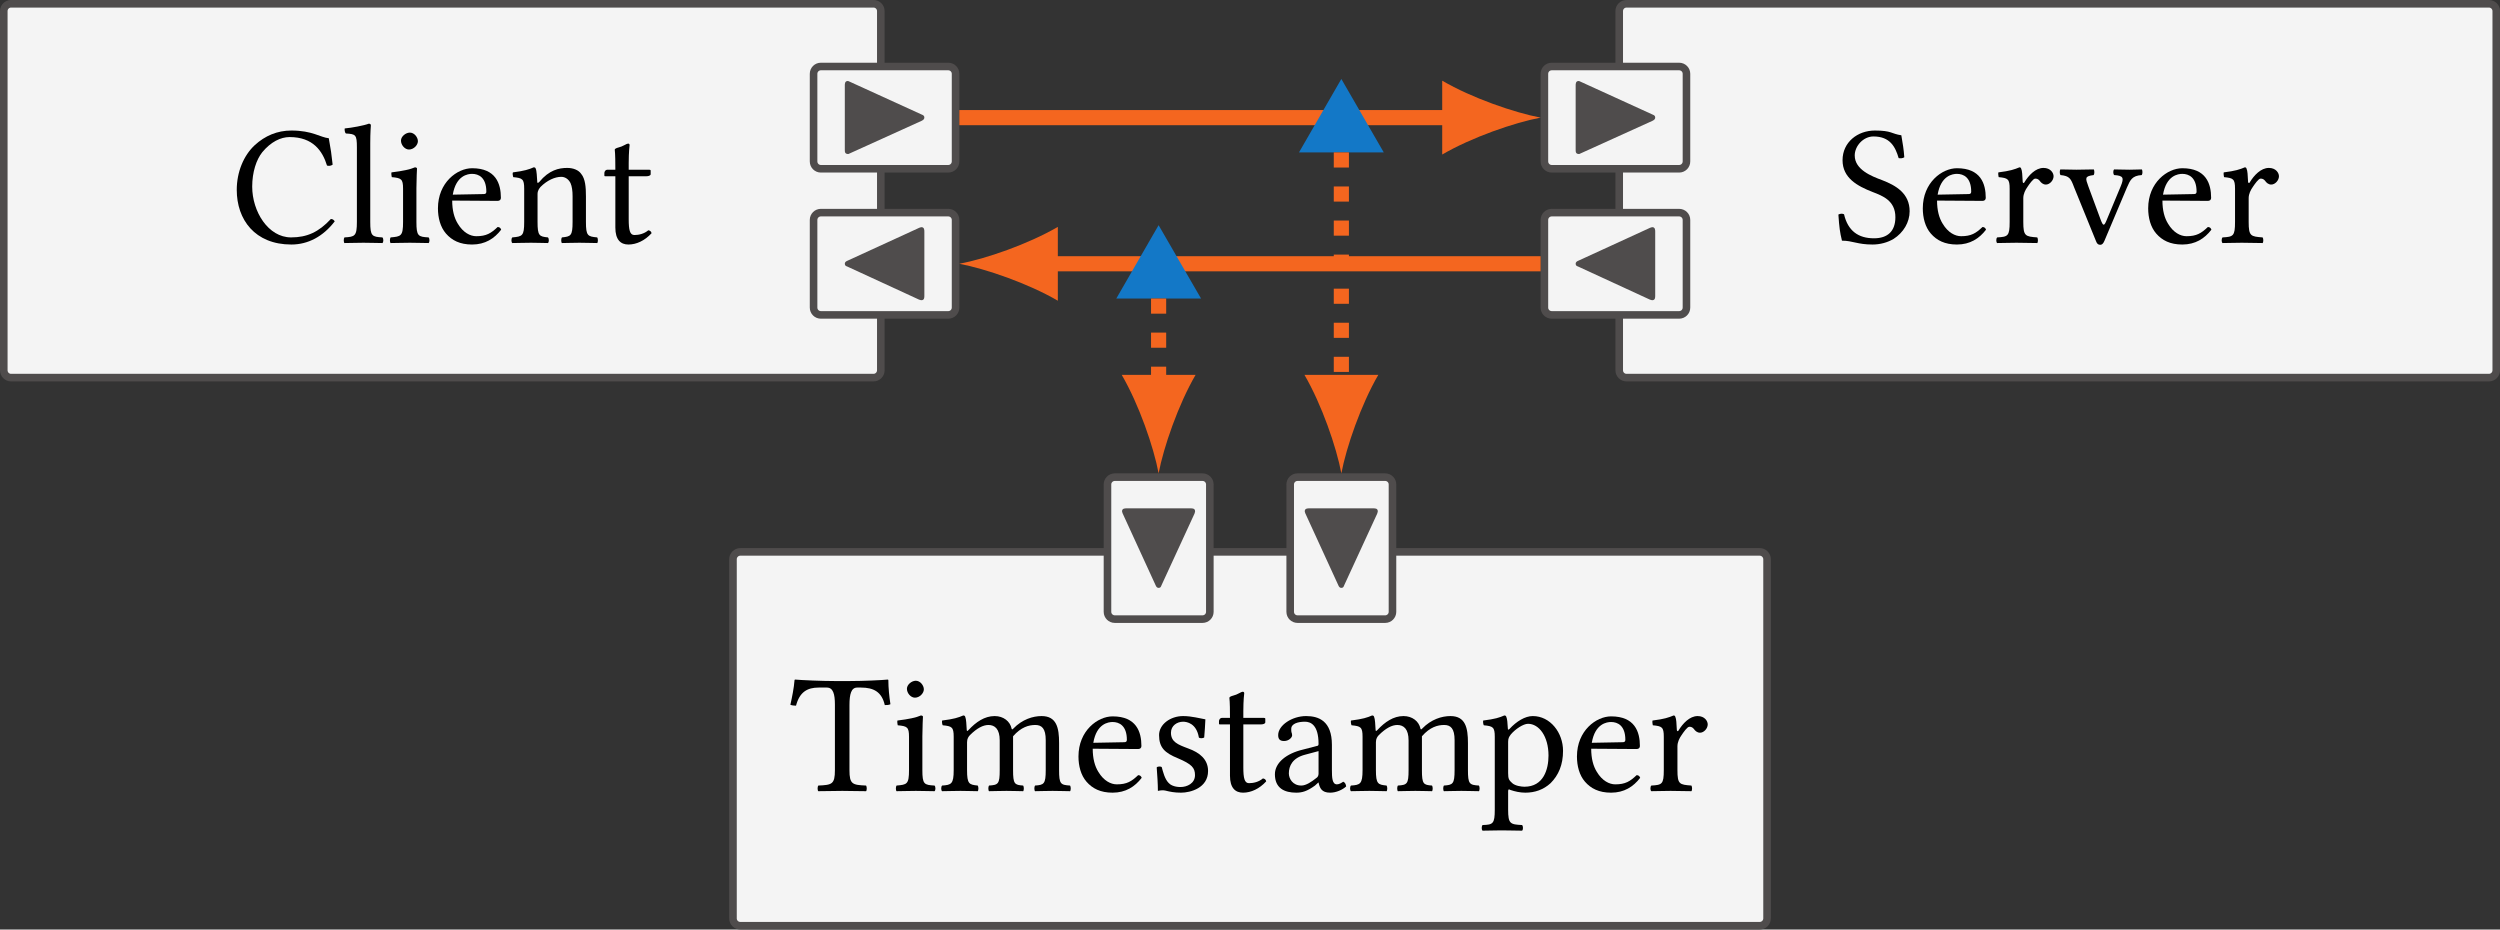 <?xml version="1.0" encoding="UTF-8"?>
<svg xmlns="http://www.w3.org/2000/svg" xmlns:xlink="http://www.w3.org/1999/xlink" width="131.58pt" height="48.923pt" viewBox="0 0 131.58 48.923" version="1.1">
<rect x="0" y="0" width="131.58" height="48.923" fill="#333333" stroke="none"/>
<defs>
<g>
<symbol overflow="visible" id="glyph0-0">
<path style="stroke:none;" d="M 0.453 -5.406 L 1.969 -3.125 L 0.453 -0.859 Z M 0.719 -0.453 L 2.25 -2.719 L 3.766 -0.453 Z M 2.516 -3.125 L 4.031 -5.406 L 4.031 -0.859 Z M 2.25 -3.531 L 0.719 -5.797 L 3.766 -5.797 Z M 0 0 L 4.484 0 L 4.484 -6.266 L 0 -6.266 Z M 0 0 "/>
</symbol>
<symbol overflow="visible" id="glyph0-1">
<path style="stroke:none;" d="M 3.203 0.094 C 4.078 0.094 4.875 -0.328 5.484 -1.125 C 5.438 -1.203 5.375 -1.25 5.281 -1.25 C 4.641 -0.562 4.031 -0.281 3.188 -0.281 C 1.984 -0.281 1.141 -1.641 1.141 -2.953 C 1.141 -3.719 1.359 -4.375 1.672 -4.766 C 2.125 -5.312 2.641 -5.562 3.109 -5.562 C 4.344 -5.562 4.844 -4.828 5.078 -4.062 C 5.188 -4.031 5.281 -4.047 5.375 -4.109 C 5.328 -4.578 5.266 -5 5.172 -5.5 C 4.719 -5.547 4.312 -5.906 3.203 -5.906 C 2.453 -5.906 1.812 -5.625 1.281 -5.141 C 0.688 -4.594 0.328 -3.719 0.328 -2.781 C 0.328 -1.219 1.281 0.094 3.203 0.094 Z M 3.203 0.094 "/>
</symbol>
<symbol overflow="visible" id="glyph0-2">
<path style="stroke:none;" d="M 0.859 -1.094 C 0.859 -0.344 0.75 -0.312 0.203 -0.281 C 0.156 -0.219 0.156 -0.031 0.203 0.016 C 0.516 0.016 0.859 0 1.203 0 C 1.562 0 1.906 0.016 2.203 0.016 C 2.266 -0.031 2.266 -0.219 2.203 -0.281 C 1.656 -0.312 1.562 -0.344 1.562 -1.094 L 1.562 -5.234 C 1.562 -5.812 1.594 -6.172 1.594 -6.172 C 1.594 -6.234 1.562 -6.266 1.484 -6.266 C 1.25 -6.172 0.578 -6.047 0.219 -6.016 C 0.203 -5.953 0.219 -5.797 0.281 -5.75 C 0.797 -5.719 0.859 -5.688 0.859 -5.016 Z M 0.859 -1.094 "/>
</symbol>
<symbol overflow="visible" id="glyph0-3">
<path style="stroke:none;" d="M 0.812 -5.375 C 0.812 -5.141 1.016 -4.906 1.234 -4.906 C 1.484 -4.906 1.703 -5.141 1.703 -5.344 C 1.703 -5.547 1.516 -5.797 1.281 -5.797 C 1.062 -5.797 0.812 -5.594 0.812 -5.375 Z M 1.625 -1.094 L 1.625 -2.875 C 1.625 -3.328 1.656 -3.906 1.656 -3.906 C 1.656 -3.938 1.609 -3.969 1.547 -3.969 C 1.297 -3.859 0.938 -3.781 0.312 -3.703 C 0.297 -3.656 0.312 -3.5 0.328 -3.453 C 0.828 -3.406 0.922 -3.359 0.922 -2.844 L 0.922 -1.094 C 0.922 -0.344 0.812 -0.328 0.266 -0.281 C 0.219 -0.219 0.219 -0.031 0.266 0.016 C 0.562 0.016 0.922 0 1.281 0 C 1.625 0 1.969 0.016 2.266 0.016 C 2.328 -0.031 2.328 -0.219 2.266 -0.281 C 1.719 -0.312 1.625 -0.344 1.625 -1.094 Z M 1.625 -1.094 "/>
</symbol>
<symbol overflow="visible" id="glyph0-4">
<path style="stroke:none;" d="M 1.109 -2.531 C 1.281 -3.547 1.906 -3.625 2.125 -3.625 C 2.469 -3.625 2.875 -3.438 2.875 -2.688 C 2.875 -2.594 2.828 -2.562 2.734 -2.562 Z M 3.469 -0.828 C 3.125 -0.5 2.875 -0.344 2.344 -0.344 C 2.031 -0.344 1.656 -0.531 1.375 -1 C 1.188 -1.297 1.078 -1.703 1.078 -2.219 L 3.469 -2.203 C 3.578 -2.203 3.641 -2.266 3.641 -2.359 C 3.641 -3.109 3.375 -3.922 2.125 -3.922 C 1.344 -3.922 0.328 -3.172 0.328 -1.812 C 0.328 -1.312 0.453 -0.828 0.75 -0.484 C 1.062 -0.125 1.484 0.094 2.125 0.094 C 2.812 0.094 3.297 -0.219 3.656 -0.688 C 3.625 -0.781 3.562 -0.828 3.469 -0.828 Z M 3.469 -0.828 "/>
</symbol>
<symbol overflow="visible" id="glyph0-5">
<path style="stroke:none;" d="M 1.656 -3.203 C 1.594 -3.141 1.547 -3.125 1.547 -3.203 C 1.531 -3.453 1.516 -3.797 1.469 -3.891 C 1.453 -3.938 1.438 -3.969 1.359 -3.969 C 1.109 -3.859 0.875 -3.781 0.266 -3.703 C 0.234 -3.656 0.266 -3.5 0.281 -3.453 C 0.766 -3.406 0.859 -3.359 0.859 -2.844 L 0.859 -1.094 C 0.859 -0.359 0.766 -0.328 0.234 -0.281 C 0.172 -0.219 0.172 -0.031 0.234 0.016 C 0.5 0.016 0.859 0 1.219 0 C 1.578 0 1.844 0.016 2.109 0.016 C 2.172 -0.031 2.172 -0.219 2.109 -0.281 C 1.656 -0.328 1.562 -0.359 1.562 -1.094 L 1.562 -2.562 C 1.562 -2.75 1.656 -2.859 1.719 -2.938 C 2.062 -3.281 2.469 -3.469 2.812 -3.469 C 3 -3.469 3.188 -3.359 3.297 -3.141 C 3.375 -2.969 3.406 -2.719 3.406 -2.453 L 3.406 -1.094 C 3.406 -0.359 3.312 -0.328 2.844 -0.281 C 2.797 -0.219 2.797 -0.031 2.844 0.016 C 3.109 0.016 3.406 0 3.766 0 C 4.109 0 4.438 0.016 4.703 0.016 C 4.75 -0.031 4.75 -0.219 4.703 -0.281 C 4.203 -0.328 4.109 -0.359 4.109 -1.094 L 4.109 -2.438 C 4.109 -2.922 4.078 -3.359 3.859 -3.625 C 3.719 -3.828 3.438 -3.938 3.125 -3.938 C 2.688 -3.938 2.172 -3.828 1.656 -3.203 Z M 1.656 -3.203 "/>
</symbol>
<symbol overflow="visible" id="glyph0-6">
<path style="stroke:none;" d="M 0.391 -3.844 C 0.266 -3.844 0.219 -3.734 0.219 -3.672 L 0.219 -3.547 C 0.219 -3.5 0.234 -3.5 0.266 -3.5 L 0.797 -3.5 L 0.797 -0.797 C 0.797 -0.156 1.078 0.094 1.484 0.094 C 1.906 0.094 2.344 -0.109 2.703 -0.5 C 2.688 -0.594 2.625 -0.641 2.531 -0.656 C 2.312 -0.469 2.031 -0.406 1.797 -0.406 C 1.562 -0.406 1.5 -0.672 1.5 -1.234 L 1.5 -3.5 L 2.438 -3.5 C 2.531 -3.5 2.656 -3.531 2.656 -3.609 L 2.656 -3.797 C 2.656 -3.828 2.625 -3.844 2.578 -3.844 L 1.5 -3.844 L 1.5 -4.203 C 1.5 -4.781 1.547 -5.141 1.547 -5.141 C 1.547 -5.188 1.516 -5.219 1.469 -5.219 C 1.438 -5.219 1.359 -5.188 1.281 -5.141 C 1.172 -5.078 1.078 -5.047 0.969 -5.016 C 0.859 -4.984 0.766 -4.953 0.766 -4.891 C 0.766 -4.781 0.797 -4.844 0.797 -3.844 Z M 0.391 -3.844 "/>
</symbol>
<symbol overflow="visible" id="glyph0-7">
<path style="stroke:none;" d="M 3.547 -5.656 C 3.016 -5.734 3.047 -5.906 2.156 -5.906 C 1.25 -5.906 0.453 -5.297 0.453 -4.344 C 0.453 -3.406 1.234 -2.984 2.031 -2.672 C 2.562 -2.469 3.234 -2.219 3.234 -1.344 C 3.234 -0.609 2.828 -0.234 2.109 -0.234 C 1.281 -0.234 0.734 -0.625 0.531 -1.5 C 0.422 -1.547 0.328 -1.531 0.234 -1.484 C 0.281 -0.797 0.312 -0.562 0.422 -0.109 C 0.984 -0.109 1.234 0.094 2.031 0.094 C 2.438 0.094 2.828 -0.016 3.141 -0.203 C 3.656 -0.531 3.984 -1.078 3.984 -1.656 C 3.984 -2.594 3.266 -3.016 2.531 -3.297 C 1.984 -3.5 1.094 -3.844 1.094 -4.594 C 1.094 -5.094 1.547 -5.594 2.078 -5.594 C 2.953 -5.594 3.234 -5.047 3.406 -4.453 C 3.5 -4.438 3.625 -4.438 3.703 -4.5 C 3.672 -4.938 3.625 -5.188 3.547 -5.656 Z M 3.547 -5.656 "/>
</symbol>
<symbol overflow="visible" id="glyph0-8">
<path style="stroke:none;" d="M 1.578 -3.203 C 1.562 -3.562 1.547 -3.797 1.5 -3.891 C 1.484 -3.938 1.469 -3.969 1.406 -3.969 C 1.141 -3.859 0.922 -3.781 0.297 -3.703 C 0.281 -3.656 0.297 -3.5 0.312 -3.453 C 0.797 -3.406 0.891 -3.359 0.891 -2.844 L 0.891 -1.094 C 0.891 -0.344 0.797 -0.312 0.234 -0.281 C 0.172 -0.219 0.172 -0.031 0.234 0.016 C 0.547 0.016 0.891 0 1.25 0 C 1.609 0 2.031 0.016 2.344 0.016 C 2.391 -0.031 2.391 -0.219 2.344 -0.281 C 1.719 -0.328 1.609 -0.344 1.609 -1.094 L 1.609 -2.344 C 1.609 -2.578 1.719 -2.781 1.828 -2.938 C 1.922 -3.078 2.125 -3.375 2.234 -3.375 C 2.312 -3.375 2.391 -3.359 2.469 -3.266 C 2.531 -3.172 2.641 -3.062 2.797 -3.062 C 3 -3.062 3.203 -3.281 3.203 -3.5 C 3.203 -3.672 3.047 -3.938 2.672 -3.938 C 2.25 -3.938 1.891 -3.547 1.672 -3.188 C 1.625 -3.094 1.578 -3.172 1.578 -3.203 Z M 1.578 -3.203 "/>
</symbol>
<symbol overflow="visible" id="glyph0-9">
<path style="stroke:none;" d="M 2.922 -3.562 C 3.406 -3.531 3.453 -3.422 3.266 -2.969 L 2.531 -1.203 C 2.391 -0.859 2.344 -0.859 2.203 -1.234 L 1.562 -2.969 C 1.406 -3.406 1.359 -3.5 1.844 -3.562 C 1.891 -3.625 1.891 -3.812 1.844 -3.859 C 1.547 -3.859 1.234 -3.844 0.938 -3.844 C 0.641 -3.844 0.375 -3.859 0.094 -3.859 C 0.047 -3.812 0.047 -3.625 0.094 -3.562 C 0.578 -3.516 0.641 -3.375 0.812 -2.922 L 1.969 -0.078 C 2.016 0.047 2.078 0.109 2.188 0.109 C 2.281 0.109 2.344 0.047 2.406 -0.094 L 3.594 -2.906 C 3.766 -3.297 3.859 -3.531 4.375 -3.562 C 4.422 -3.625 4.422 -3.812 4.375 -3.859 C 4.188 -3.859 3.969 -3.844 3.734 -3.844 C 3.438 -3.844 3.141 -3.859 2.922 -3.859 C 2.859 -3.812 2.859 -3.625 2.922 -3.562 Z M 2.922 -3.562 "/>
</symbol>
<symbol overflow="visible" id="glyph0-10">
<path style="stroke:none;" d="M 3.141 -1.094 L 3.141 -4.516 C 3.141 -5.094 3.234 -5.438 3.547 -5.438 L 3.75 -5.438 C 4.422 -5.438 4.844 -5.203 5 -4.516 C 5.094 -4.516 5.219 -4.516 5.297 -4.562 C 5.234 -4.969 5.188 -5.422 5.188 -5.828 C 5.188 -5.844 5.172 -5.859 5.156 -5.859 C 4.859 -5.828 3.859 -5.781 3.141 -5.781 L 2.375 -5.781 C 1.688 -5.781 0.625 -5.828 0.281 -5.859 C 0.266 -5.859 0.25 -5.844 0.25 -5.828 C 0.219 -5.422 0.125 -4.953 0.031 -4.531 C 0.109 -4.5 0.219 -4.484 0.328 -4.484 C 0.516 -5.203 0.922 -5.438 1.516 -5.438 L 1.953 -5.438 C 2.281 -5.438 2.375 -5.094 2.375 -4.547 L 2.375 -1.094 C 2.375 -0.344 2.219 -0.312 1.5 -0.281 C 1.453 -0.219 1.453 -0.031 1.5 0.016 C 1.953 0.016 2.406 0 2.766 0 C 3.109 0 3.562 0.016 4.016 0.016 C 4.062 -0.031 4.062 -0.219 4.016 -0.281 C 3.297 -0.312 3.141 -0.344 3.141 -1.094 Z M 3.141 -1.094 "/>
</symbol>
<symbol overflow="visible" id="glyph0-11">
<path style="stroke:none;" d="M 1.531 -3.203 C 1.516 -3.484 1.5 -3.797 1.453 -3.891 C 1.438 -3.938 1.422 -3.969 1.344 -3.969 C 1.094 -3.859 0.859 -3.781 0.234 -3.703 C 0.219 -3.656 0.234 -3.5 0.266 -3.453 C 0.75 -3.406 0.844 -3.359 0.844 -2.844 L 0.844 -1.094 C 0.844 -0.359 0.719 -0.312 0.234 -0.281 C 0.172 -0.219 0.172 -0.031 0.234 0.016 C 0.5 0.016 0.844 0 1.203 0 C 1.562 0 1.844 0.016 2.109 0.016 C 2.156 -0.031 2.156 -0.219 2.109 -0.281 C 1.656 -0.328 1.547 -0.359 1.547 -1.094 L 1.547 -2.562 C 1.547 -2.75 1.625 -2.859 1.703 -2.938 C 2.062 -3.297 2.391 -3.469 2.672 -3.469 C 3.016 -3.469 3.266 -3.25 3.266 -2.656 L 3.266 -1.094 C 3.266 -0.359 3.188 -0.312 2.703 -0.281 C 2.656 -0.219 2.656 -0.031 2.703 0.016 C 2.938 0.016 3.266 0 3.625 0 C 3.984 0 4.281 0.016 4.5 0.016 C 4.547 -0.031 4.547 -0.219 4.5 -0.281 C 4.047 -0.312 3.969 -0.359 3.969 -1.094 L 3.969 -2.516 C 3.969 -2.641 3.969 -2.766 3.969 -2.875 C 4.391 -3.359 4.797 -3.469 5.141 -3.469 C 5.484 -3.469 5.688 -3.281 5.688 -2.672 L 5.688 -1.094 C 5.688 -0.359 5.594 -0.312 5.125 -0.281 C 5.078 -0.219 5.078 -0.031 5.125 0.016 C 5.359 0.016 5.688 0 6.047 0 C 6.406 0 6.719 0.016 6.969 0.016 C 7.016 -0.031 7.016 -0.219 6.969 -0.281 C 6.469 -0.312 6.391 -0.359 6.391 -1.094 L 6.391 -2.516 C 6.391 -3.312 6.266 -3.938 5.469 -3.938 C 5.016 -3.938 4.453 -3.766 3.984 -3.281 C 3.969 -3.25 3.906 -3.203 3.891 -3.281 C 3.812 -3.656 3.469 -3.938 3 -3.938 C 2.469 -3.938 2.016 -3.625 1.625 -3.203 C 1.594 -3.172 1.531 -3.109 1.531 -3.203 Z M 1.531 -3.203 "/>
</symbol>
<symbol overflow="visible" id="glyph0-12">
<path style="stroke:none;" d="M 0.438 -1.234 C 0.469 -0.797 0.5 -0.375 0.5 0 C 0.578 -0.016 0.672 -0.031 0.719 -0.031 C 0.781 -0.031 0.828 -0.031 0.891 -0.016 C 1.141 0.047 1.375 0.094 1.719 0.094 C 2.219 0.094 3.141 -0.156 3.141 -1.047 C 3.141 -1.656 2.703 -2.016 2.094 -2.234 C 1.547 -2.438 1.188 -2.578 1.188 -3.062 C 1.188 -3.438 1.516 -3.641 1.828 -3.641 C 2.016 -3.641 2.531 -3.562 2.656 -2.812 C 2.703 -2.75 2.891 -2.766 2.938 -2.812 C 2.969 -3.141 2.984 -3.469 3 -3.766 C 2.719 -3.812 2.281 -3.938 1.828 -3.938 C 1.156 -3.938 0.562 -3.5 0.562 -2.938 C 0.562 -2.281 0.859 -2 1.547 -1.719 C 2.281 -1.406 2.453 -1.219 2.453 -0.828 C 2.453 -0.391 2.031 -0.203 1.688 -0.203 C 1.344 -0.203 1.141 -0.328 1.062 -0.422 C 0.859 -0.625 0.766 -1.016 0.703 -1.25 C 0.656 -1.297 0.484 -1.297 0.438 -1.234 Z M 0.438 -1.234 "/>
</symbol>
<symbol overflow="visible" id="glyph0-13">
<path style="stroke:none;" d="M 2.625 -2.094 L 2.625 -0.906 C 2.625 -0.797 2.578 -0.719 2.5 -0.672 C 2.266 -0.484 1.969 -0.281 1.719 -0.281 C 1.266 -0.281 1.062 -0.641 1.062 -0.922 C 1.062 -1.312 1.25 -1.734 1.922 -1.906 Z M 2.625 -0.438 C 2.688 -0.156 2.781 0.094 3.234 0.094 C 3.562 0.094 3.891 -0.062 4.078 -0.234 C 4.062 -0.344 4.031 -0.438 3.922 -0.484 C 3.859 -0.438 3.719 -0.344 3.594 -0.344 C 3.344 -0.344 3.328 -0.688 3.328 -1.109 L 3.328 -2.422 C 3.328 -3.688 2.625 -3.938 1.969 -3.938 C 1.234 -3.938 0.5 -3.453 0.5 -2.938 C 0.5 -2.719 0.594 -2.625 0.812 -2.625 C 1.062 -2.625 1.234 -2.812 1.234 -2.922 C 1.234 -2.984 1.219 -3.047 1.203 -3.078 C 1.188 -3.109 1.188 -3.172 1.188 -3.266 C 1.188 -3.547 1.562 -3.641 1.906 -3.641 C 2.203 -3.641 2.625 -3.484 2.625 -2.469 C 2.625 -2.406 2.594 -2.375 2.578 -2.375 L 1.797 -2.172 C 0.938 -1.969 0.328 -1.484 0.328 -0.875 C 0.328 -0.141 0.828 0.094 1.453 0.094 C 1.766 0.094 2.031 0.016 2.438 -0.281 L 2.609 -0.438 Z M 2.625 -0.438 "/>
</symbol>
<symbol overflow="visible" id="glyph0-14">
<path style="stroke:none;" d="M 1.562 -2.969 C 1.797 -3.25 2.219 -3.531 2.469 -3.531 C 3.047 -3.531 3.547 -2.875 3.547 -1.859 C 3.547 -1.125 3.281 -0.219 2.281 -0.219 C 2.109 -0.219 1.797 -0.266 1.641 -0.406 C 1.469 -0.562 1.422 -0.625 1.422 -0.938 L 1.422 -2.578 C 1.422 -2.766 1.469 -2.844 1.562 -2.969 Z M 1.406 -3.297 C 1.391 -3.562 1.375 -3.797 1.328 -3.891 C 1.312 -3.938 1.297 -3.969 1.219 -3.969 C 0.969 -3.859 0.734 -3.781 0.109 -3.703 C 0.094 -3.656 0.109 -3.5 0.141 -3.453 C 0.625 -3.406 0.719 -3.359 0.719 -2.844 L 0.719 0.984 C 0.719 1.734 0.625 1.781 0.078 1.797 C 0.016 1.859 0.016 2.047 0.078 2.094 C 0.391 2.094 0.719 2.078 1.078 2.078 C 1.438 2.078 1.859 2.094 2.156 2.094 C 2.219 2.047 2.219 1.859 2.156 1.797 C 1.531 1.766 1.422 1.734 1.422 0.984 L 1.422 0.016 C 1.422 -0.094 1.469 -0.094 1.547 -0.047 C 1.781 0.031 2.047 0.094 2.328 0.094 C 2.828 0.094 3.281 -0.062 3.656 -0.406 C 4.078 -0.828 4.312 -1.375 4.312 -2.109 C 4.312 -3.062 3.641 -3.938 2.719 -3.938 C 2.312 -3.938 1.859 -3.656 1.5 -3.266 C 1.438 -3.203 1.406 -3.203 1.406 -3.297 Z M 1.406 -3.297 "/>
</symbol>
<symbol overflow="visible" id="glyph1-0">
<path style="stroke:none;" d=""/>
</symbol>
<symbol overflow="visible" id="glyph1-1">
<path style="stroke:none;" d="M 4.922 -1.203 C 5.016 -1.25 5.062 -1.297 5.062 -1.375 C 5.062 -1.469 5 -1.5 4.922 -1.531 L 1.156 -3.25 C 1.062 -3.297 1.047 -3.297 1.031 -3.297 C 0.875 -3.297 0.875 -3.141 0.875 -3.062 L 0.875 0.312 C 0.875 0.438 0.875 0.547 1.062 0.547 Z M 4.922 -1.203 "/>
</symbol>
<symbol overflow="visible" id="glyph1-2">
<path style="stroke:none;" d="M 1.016 -1.531 C 0.938 -1.5 0.875 -1.453 0.875 -1.375 C 0.875 -1.266 0.938 -1.25 1.016 -1.219 L 4.781 0.516 C 4.875 0.547 4.891 0.547 4.906 0.547 C 5.062 0.547 5.062 0.406 5.062 0.312 L 5.062 -3.062 C 5.062 -3.141 5.062 -3.297 4.906 -3.297 C 4.875 -3.297 4.859 -3.281 4.797 -3.266 Z M 1.016 -1.531 "/>
</symbol>
<symbol overflow="visible" id="glyph2-0">
<path style="stroke:none;" d=""/>
</symbol>
<symbol overflow="visible" id="glyph2-1">
<path style="stroke:none;" d="M -1.531 -1.016 C -1.5 -0.938 -1.453 -0.875 -1.375 -0.875 C -1.266 -0.875 -1.25 -0.938 -1.219 -1.016 L 0.516 -4.781 C 0.547 -4.875 0.547 -4.891 0.547 -4.906 C 0.547 -5.062 0.406 -5.062 0.312 -5.062 L -3.062 -5.062 C -3.141 -5.062 -3.297 -5.062 -3.297 -4.906 C -3.297 -4.875 -3.281 -4.859 -3.266 -4.797 Z M -1.531 -1.016 "/>
</symbol>
</g>
<clipPath id="clip1">
  <path d="M 85 0 L 131.578 0 L 131.578 20 L 85 20 Z M 85 0 "/>
</clipPath>
<clipPath id="clip2">
  <path d="M 79 0 L 131.578 0 L 131.578 26 L 79 26 Z M 79 0 "/>
</clipPath>
<clipPath id="clip3">
  <path d="M 38 29 L 94 29 L 94 48.922 L 38 48.922 Z M 38 29 "/>
</clipPath>
<clipPath id="clip4">
  <path d="M 32 23 L 99 23 L 99 48.922 L 32 48.922 Z M 32 23 "/>
</clipPath>
</defs>
<g id="surface1">
<path style="fill-rule:nonzero;fill:rgb(95.686%,95.609%,95.628%);fill-opacity:1;stroke-width:0.399;stroke-linecap:butt;stroke-linejoin:miter;stroke:rgb(30.984%,29.729%,30.04%);stroke-opacity:1;stroke-miterlimit:10;" d="M -10.201 9.838 L -55.592 9.838 C -55.803 9.838 -55.975 9.666 -55.975 9.455 L -55.975 -9.451 C -55.975 -9.666 -55.803 -9.838 -55.592 -9.838 L -10.201 -9.838 C -9.986 -9.838 -9.815 -9.666 -9.815 -9.451 L -9.815 9.455 C -9.815 9.666 -9.986 9.838 -10.201 9.838 Z M -10.201 9.838 " transform="matrix(1,0,0,-1,56.174,10.037)"/>
<g style="fill:rgb(0%,0%,0%);fill-opacity:1;">
  <use xlink:href="#glyph0-1" x="12.133" y="12.776"/>
  <use xlink:href="#glyph0-2" x="17.925" y="12.776"/>
  <use xlink:href="#glyph0-3" x="20.292" y="12.776"/>
  <use xlink:href="#glyph0-4" x="22.722" y="12.776"/>
  <use xlink:href="#glyph0-5" x="26.73" y="12.776"/>
  <use xlink:href="#glyph0-6" x="31.59" y="12.776"/>
</g>
<g clip-path="url(#clip1)" clip-rule="nonzero">
<path style=" stroke:none;fill-rule:nonzero;fill:rgb(95.686%,95.609%,95.628%);fill-opacity:1;" d="M 130.996 0.199 L 85.609 0.199 C 85.395 0.199 85.223 0.371 85.223 0.582 L 85.223 19.488 C 85.223 19.703 85.395 19.875 85.609 19.875 L 130.996 19.875 C 131.211 19.875 131.383 19.703 131.383 19.488 L 131.383 0.582 C 131.383 0.371 131.211 0.199 130.996 0.199 Z M 130.996 0.199 "/>
</g>
<g clip-path="url(#clip2)" clip-rule="nonzero">
<path style="fill:none;stroke-width:0.399;stroke-linecap:butt;stroke-linejoin:miter;stroke:rgb(30.984%,29.729%,30.04%);stroke-opacity:1;stroke-miterlimit:10;" d="M 74.822 9.838 L 29.435 9.838 C 29.221 9.838 29.049 9.666 29.049 9.455 L 29.049 -9.451 C 29.049 -9.666 29.221 -9.838 29.435 -9.838 L 74.822 -9.838 C 75.037 -9.838 75.209 -9.666 75.209 -9.451 L 75.209 9.455 C 75.209 9.666 75.037 9.838 74.822 9.838 Z M 74.822 9.838 " transform="matrix(1,0,0,-1,56.174,10.037)"/>
</g>
<g style="fill:rgb(0%,0%,0%);fill-opacity:1;">
  <use xlink:href="#glyph0-7" x="96.524" y="12.776"/>
  <use xlink:href="#glyph0-4" x="100.873" y="12.776"/>
  <use xlink:href="#glyph0-8" x="104.881" y="12.776"/>
</g>
<g style="fill:rgb(0%,0%,0%);fill-opacity:1;">
  <use xlink:href="#glyph0-9" x="108.351" y="12.776"/>
</g>
<g style="fill:rgb(0%,0%,0%);fill-opacity:1;">
  <use xlink:href="#glyph0-4" x="112.735" y="12.776"/>
  <use xlink:href="#glyph0-8" x="116.743" y="12.776"/>
</g>
<path style="fill-rule:nonzero;fill:rgb(95.686%,95.609%,95.628%);fill-opacity:1;stroke-width:0.399;stroke-linecap:butt;stroke-linejoin:miter;stroke:rgb(30.984%,29.729%,30.04%);stroke-opacity:1;stroke-miterlimit:10;" d="M 32.201 6.537 L 25.498 6.537 C 25.283 6.537 25.111 6.365 25.111 6.154 L 25.111 1.541 C 25.111 1.326 25.283 1.154 25.498 1.154 L 32.201 1.154 C 32.416 1.154 32.588 1.326 32.588 1.541 L 32.588 6.154 C 32.588 6.365 32.416 6.537 32.201 6.537 Z M 32.201 6.537 " transform="matrix(1,0,0,-1,56.174,10.037)"/>
<g style="fill:rgb(30.984%,29.729%,30.04%);fill-opacity:1;">
  <use xlink:href="#glyph1-1" x="82.055" y="7.56"/>
</g>
<path style="fill-rule:nonzero;fill:rgb(95.686%,95.609%,95.628%);fill-opacity:1;stroke-width:0.399;stroke-linecap:butt;stroke-linejoin:miter;stroke:rgb(30.984%,29.729%,30.04%);stroke-opacity:1;stroke-miterlimit:10;" d="M 32.201 -1.154 L 25.498 -1.154 C 25.283 -1.154 25.111 -1.326 25.111 -1.537 L 25.111 -6.154 C 25.111 -6.365 25.283 -6.537 25.498 -6.537 L 32.201 -6.537 C 32.416 -6.537 32.588 -6.365 32.588 -6.154 L 32.588 -1.537 C 32.588 -1.326 32.416 -1.154 32.201 -1.154 Z M 32.201 -1.154 " transform="matrix(1,0,0,-1,56.174,10.037)"/>
<g style="fill:rgb(30.984%,29.729%,30.04%);fill-opacity:1;">
  <use xlink:href="#glyph1-2" x="82.055" y="15.253"/>
</g>
<path style="fill-rule:nonzero;fill:rgb(95.686%,95.609%,95.628%);fill-opacity:1;stroke-width:0.399;stroke-linecap:butt;stroke-linejoin:miter;stroke:rgb(30.984%,29.729%,30.04%);stroke-opacity:1;stroke-miterlimit:10;" d="M -6.264 6.537 L -12.971 6.537 C -13.182 6.537 -13.354 6.365 -13.354 6.154 L -13.354 1.541 C -13.354 1.326 -13.182 1.154 -12.971 1.154 L -6.264 1.154 C -6.053 1.154 -5.881 1.326 -5.881 1.541 L -5.881 6.154 C -5.881 6.365 -6.053 6.537 -6.264 6.537 Z M -6.264 6.537 " transform="matrix(1,0,0,-1,56.174,10.037)"/>
<g style="fill:rgb(30.984%,29.729%,30.04%);fill-opacity:1;">
  <use xlink:href="#glyph1-1" x="43.589" y="7.56"/>
</g>
<path style="fill-rule:nonzero;fill:rgb(95.686%,95.609%,95.628%);fill-opacity:1;stroke-width:0.399;stroke-linecap:butt;stroke-linejoin:miter;stroke:rgb(30.984%,29.729%,30.04%);stroke-opacity:1;stroke-miterlimit:10;" d="M -6.264 -1.154 L -12.971 -1.154 C -13.182 -1.154 -13.354 -1.326 -13.354 -1.537 L -13.354 -6.154 C -13.354 -6.365 -13.182 -6.537 -12.971 -6.537 L -6.264 -6.537 C -6.053 -6.537 -5.881 -6.365 -5.881 -6.154 L -5.881 -1.537 C -5.881 -1.326 -6.053 -1.154 -6.264 -1.154 Z M -6.264 -1.154 " transform="matrix(1,0,0,-1,56.174,10.037)"/>
<g style="fill:rgb(30.984%,29.729%,30.04%);fill-opacity:1;">
  <use xlink:href="#glyph1-2" x="43.589" y="15.253"/>
</g>
<path style="fill:none;stroke-width:0.797;stroke-linecap:butt;stroke-linejoin:miter;stroke:rgb(95.398%,40.085%,12.253%);stroke-opacity:1;stroke-miterlimit:10;" d="M -1.018 -3.846 L 24.912 -3.846 " transform="matrix(1,0,0,-1,56.174,10.037)"/>
<path style=" stroke:none;fill-rule:nonzero;fill:rgb(95.398%,40.085%,12.253%);fill-opacity:1;" d="M 50.492 13.883 C 51.875 14.145 54.121 14.918 55.676 15.828 L 55.676 11.941 C 54.121 12.848 51.875 13.625 50.492 13.883 "/>
<path style="fill:none;stroke-width:0.797;stroke-linecap:butt;stroke-linejoin:miter;stroke:rgb(95.398%,40.085%,12.253%);stroke-opacity:1;stroke-miterlimit:10;" d="M -5.682 3.846 L 20.252 3.846 " transform="matrix(1,0,0,-1,56.174,10.037)"/>
<path style=" stroke:none;fill-rule:nonzero;fill:rgb(95.398%,40.085%,12.253%);fill-opacity:1;" d="M 81.086 6.191 C 79.707 5.93 77.461 5.156 75.906 4.246 L 75.906 8.133 C 77.461 7.227 79.707 6.449 81.086 6.191 "/>
<g clip-path="url(#clip3)" clip-rule="nonzero">
<path style=" stroke:none;fill-rule:nonzero;fill:rgb(95.686%,95.609%,95.628%);fill-opacity:1;" d="M 92.617 29.047 L 38.965 29.047 C 38.75 29.047 38.578 29.223 38.578 29.434 L 38.578 48.34 C 38.578 48.551 38.75 48.723 38.965 48.723 L 92.617 48.723 C 92.828 48.723 93.004 48.551 93.004 48.34 L 93.004 29.434 C 93.004 29.223 92.828 29.047 92.617 29.047 Z M 92.617 29.047 "/>
</g>
<g clip-path="url(#clip4)" clip-rule="nonzero">
<path style="fill:none;stroke-width:0.399;stroke-linecap:butt;stroke-linejoin:miter;stroke:rgb(30.984%,29.729%,30.04%);stroke-opacity:1;stroke-miterlimit:10;" d="M 36.443 -19.01 L -17.209 -19.01 C -17.424 -19.01 -17.596 -19.186 -17.596 -19.397 L -17.596 -38.303 C -17.596 -38.514 -17.424 -38.686 -17.209 -38.686 L 36.443 -38.686 C 36.654 -38.686 36.83 -38.514 36.83 -38.303 L 36.83 -19.397 C 36.83 -19.186 36.654 -19.01 36.443 -19.01 Z M 36.443 -19.01 " transform="matrix(1,0,0,-1,56.174,10.037)"/>
</g>
<g style="fill:rgb(0%,0%,0%);fill-opacity:1;">
  <use xlink:href="#glyph0-10" x="41.568" y="41.626"/>
  <use xlink:href="#glyph0-3" x="46.921" y="41.626"/>
  <use xlink:href="#glyph0-11" x="49.351" y="41.626"/>
  <use xlink:href="#glyph0-4" x="56.434" y="41.626"/>
  <use xlink:href="#glyph0-12" x="60.442" y="41.626"/>
  <use xlink:href="#glyph0-6" x="63.939" y="41.626"/>
  <use xlink:href="#glyph0-13" x="66.773" y="41.626"/>
  <use xlink:href="#glyph0-11" x="70.87" y="41.626"/>
  <use xlink:href="#glyph0-14" x="77.954" y="41.626"/>
</g>
<g style="fill:rgb(0%,0%,0%);fill-opacity:1;">
  <use xlink:href="#glyph0-4" x="82.67" y="41.626"/>
  <use xlink:href="#glyph0-8" x="86.678" y="41.626"/>
</g>
<path style="fill-rule:nonzero;fill:rgb(95.686%,95.609%,95.628%);fill-opacity:1;stroke-width:0.399;stroke-linecap:butt;stroke-linejoin:miter;stroke:rgb(30.984%,29.729%,30.04%);stroke-opacity:1;stroke-miterlimit:10;" d="M 2.115 -15.459 L 2.115 -22.166 C 2.115 -22.377 2.287 -22.549 2.502 -22.549 L 7.115 -22.549 C 7.33 -22.549 7.502 -22.377 7.502 -22.166 L 7.502 -15.459 C 7.502 -15.248 7.33 -15.076 7.115 -15.076 L 2.502 -15.076 C 2.287 -15.076 2.115 -15.248 2.115 -15.459 Z M 2.115 -15.459 " transform="matrix(1,0,0,-1,56.174,10.037)"/>
<g style="fill:rgb(30.984%,29.729%,30.04%);fill-opacity:1;">
  <use xlink:href="#glyph2-1" x="62.352" y="31.817"/>
</g>
<path style="fill-rule:nonzero;fill:rgb(95.686%,95.609%,95.628%);fill-opacity:1;stroke-width:0.399;stroke-linecap:butt;stroke-linejoin:miter;stroke:rgb(30.984%,29.729%,30.04%);stroke-opacity:1;stroke-miterlimit:10;" d="M 11.732 -15.459 L 11.732 -22.166 C 11.732 -22.377 11.904 -22.549 12.119 -22.549 L 16.732 -22.549 C 16.943 -22.549 17.115 -22.377 17.115 -22.166 L 17.115 -15.459 C 17.115 -15.248 16.943 -15.076 16.732 -15.076 L 12.119 -15.076 C 11.904 -15.076 11.732 -15.248 11.732 -15.459 Z M 11.732 -15.459 " transform="matrix(1,0,0,-1,56.174,10.037)"/>
<g style="fill:rgb(30.984%,29.729%,30.04%);fill-opacity:1;">
  <use xlink:href="#glyph2-1" x="71.968" y="31.817"/>
</g>
<path style="fill-rule:nonzero;fill:rgb(7.756%,46.933%,78.043%);fill-opacity:1;stroke-width:0.399;stroke-linecap:butt;stroke-linejoin:miter;stroke:rgb(7.756%,46.933%,78.043%);stroke-opacity:1;stroke-miterlimit:10;" d="M 14.424 5.482 L 12.541 2.217 L 16.31 2.217 Z M 14.424 5.482 " transform="matrix(1,0,0,-1,56.174,10.037)"/>
<path style="fill-rule:nonzero;fill:rgb(7.756%,46.933%,78.043%);fill-opacity:1;stroke-width:0.399;stroke-linecap:butt;stroke-linejoin:miter;stroke:rgb(7.756%,46.933%,78.043%);stroke-opacity:1;stroke-miterlimit:10;" d="M 4.806 -2.213 L 2.924 -5.475 L 6.693 -5.475 Z M 4.806 -2.213 " transform="matrix(1,0,0,-1,56.174,10.037)"/>
<path style="fill:none;stroke-width:0.797;stroke-linecap:butt;stroke-linejoin:miter;stroke:rgb(95.398%,40.085%,12.253%);stroke-opacity:1;stroke-dasharray:0.797,0.996;stroke-miterlimit:10;" d="M 14.424 2.017 C 14.424 -4.568 14.424 -8.287 14.424 -10.213 " transform="matrix(1,0,0,-1,56.174,10.037)"/>
<path style=" stroke:none;fill-rule:nonzero;fill:rgb(95.398%,40.085%,12.253%);fill-opacity:1;" d="M 70.598 24.914 C 70.859 23.531 71.637 21.285 72.543 19.73 L 68.656 19.73 C 69.562 21.285 70.34 23.531 70.598 24.914 "/>
<path style="fill:none;stroke-width:0.797;stroke-linecap:butt;stroke-linejoin:miter;stroke:rgb(95.398%,40.085%,12.253%);stroke-opacity:1;stroke-dasharray:0.797,0.996;stroke-miterlimit:10;" d="M 4.806 -5.674 C 4.806 -9.264 4.806 -11.287 4.806 -10.213 " transform="matrix(1,0,0,-1,56.174,10.037)"/>
<path style=" stroke:none;fill-rule:nonzero;fill:rgb(95.398%,40.085%,12.253%);fill-opacity:1;" d="M 60.98 24.914 C 61.242 23.531 62.02 21.285 62.926 19.73 L 59.039 19.73 C 59.945 21.285 60.723 23.531 60.98 24.914 "/>
</g>
</svg>
